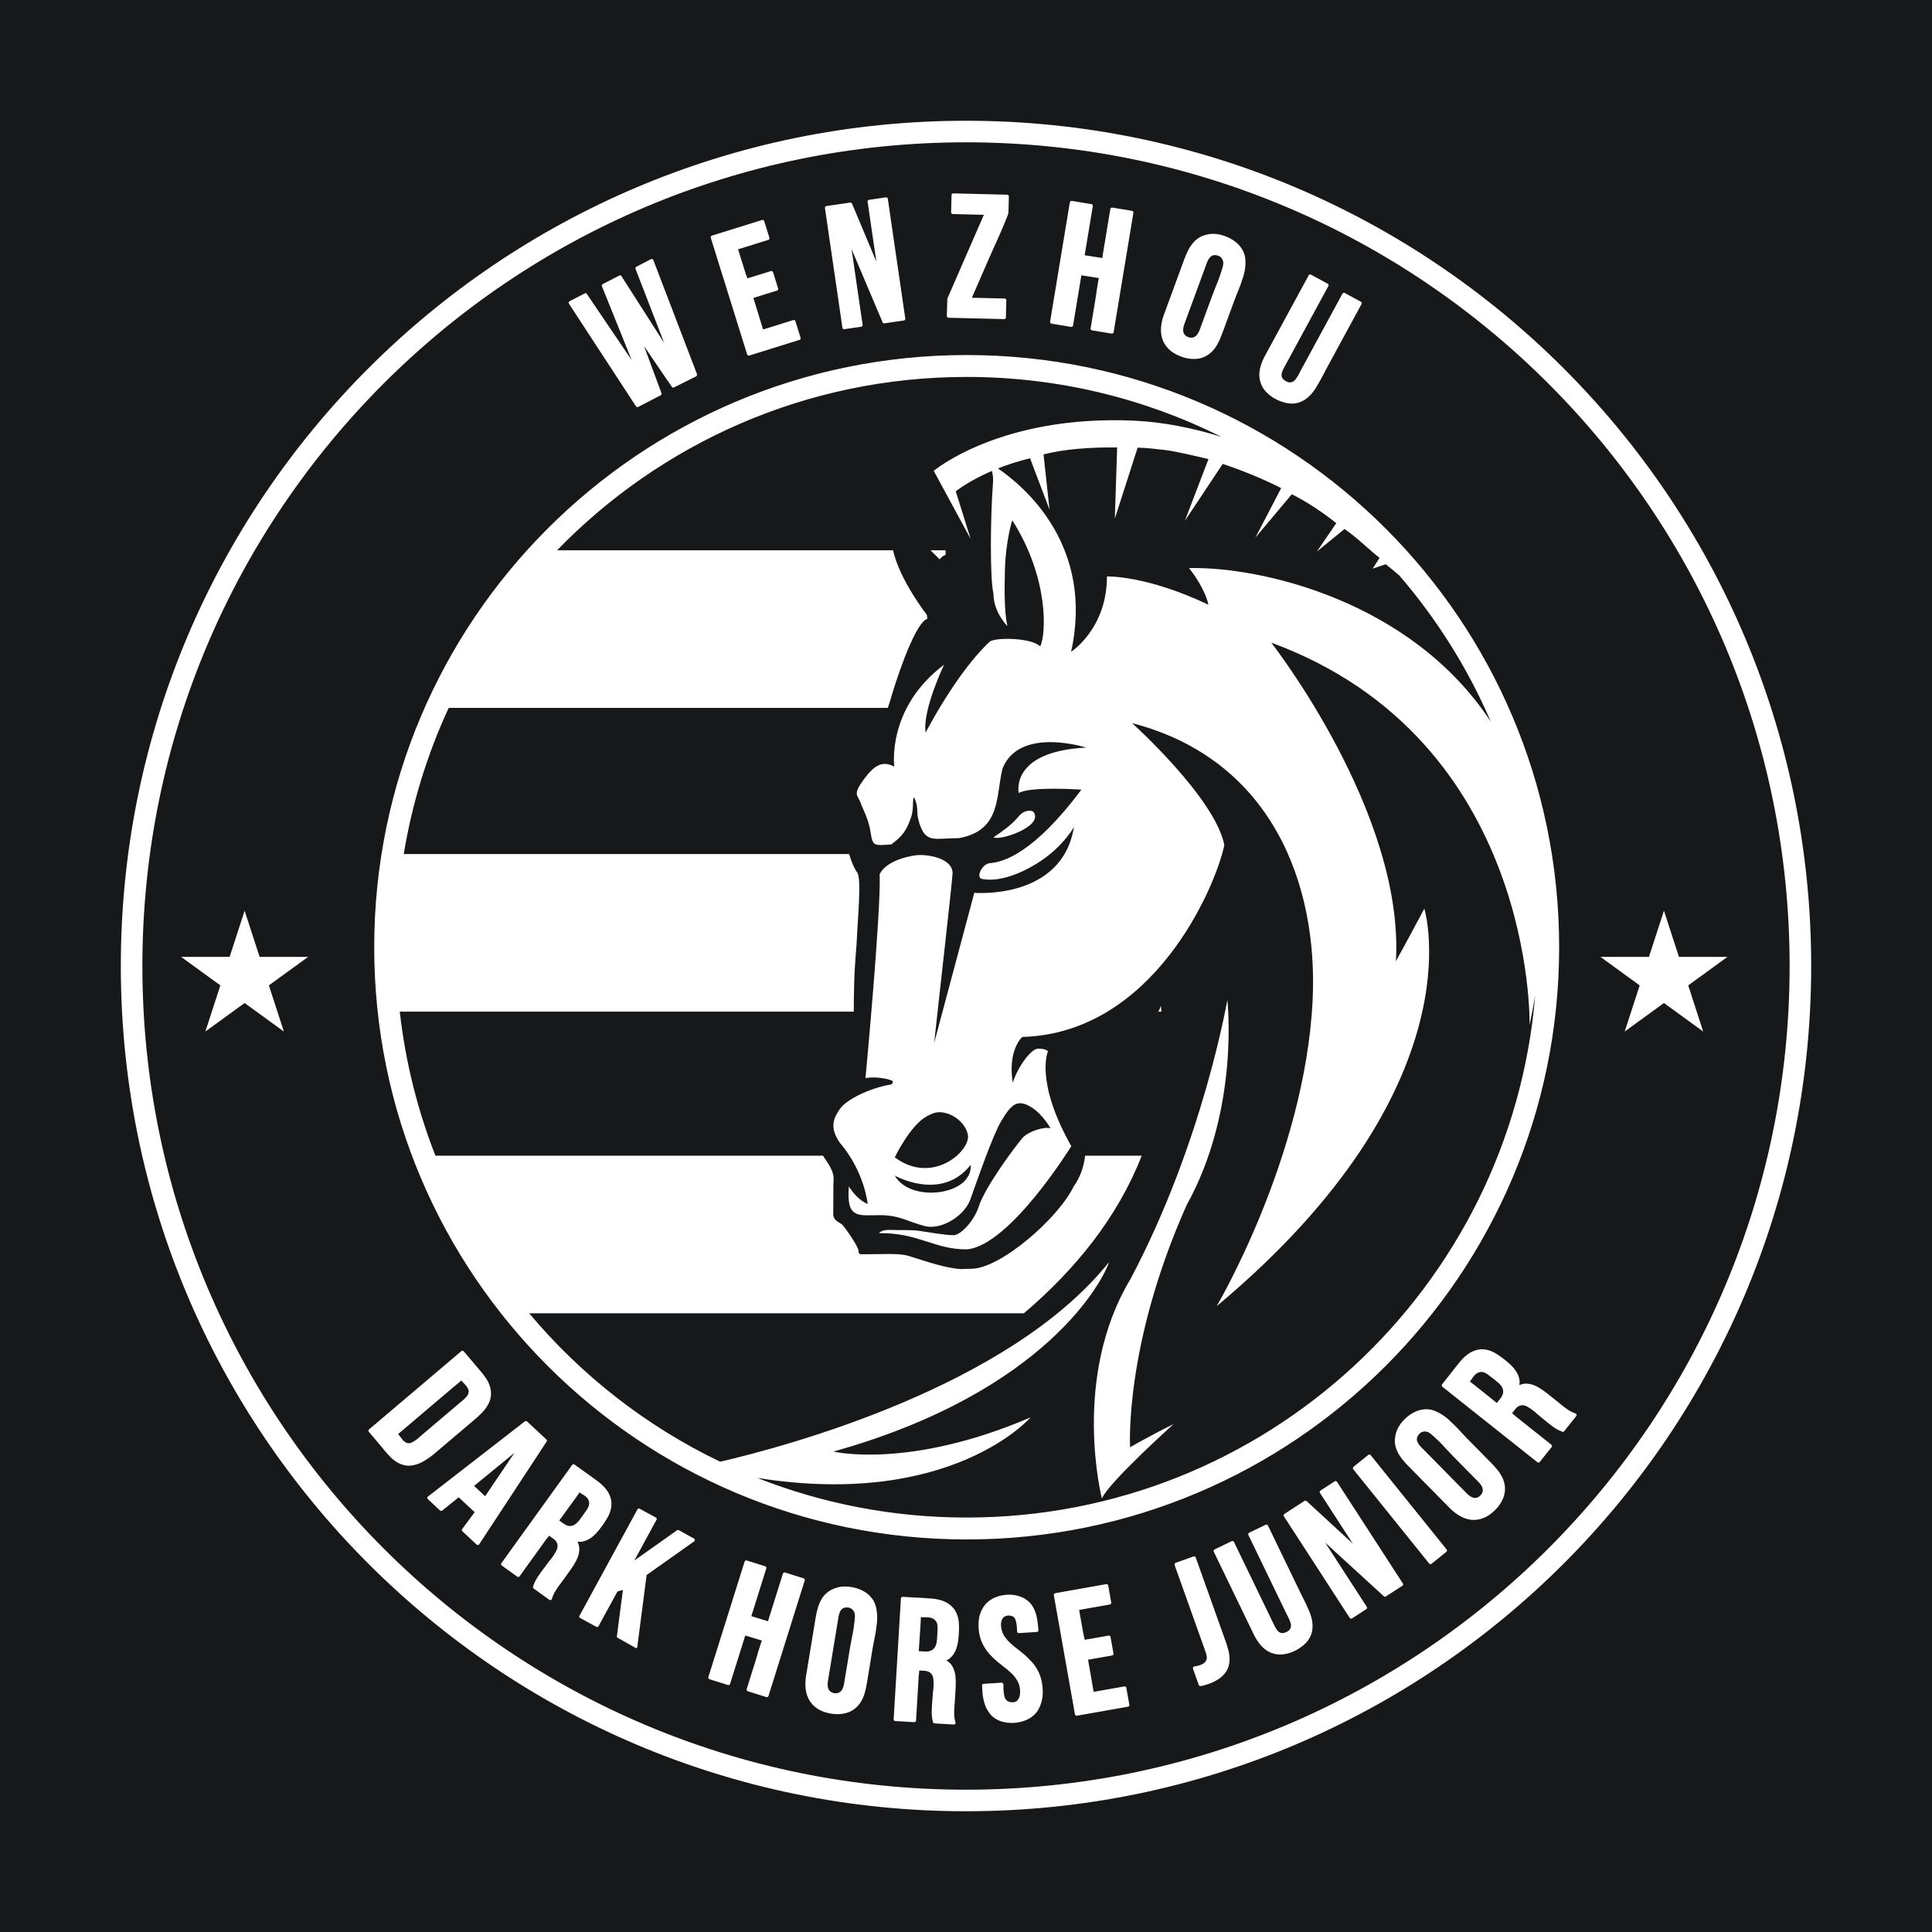<?xml version="1.0" encoding="utf-8"?>
<!-- Generator: Adobe Illustrator 26.0.3, SVG Export Plug-In . SVG Version: 6.00 Build 0)  -->
<svg version="1.1" id="图层_1" xmlns="http://www.w3.org/2000/svg" xmlns:xlink="http://www.w3.org/1999/xlink" x="0px" y="0px"
	 viewBox="0 0 800 800" style="enable-background:new 0 0 800 800;" xml:space="preserve">
<rect style="fill:#171819;" width="800" height="800"/>
<path style="fill:#FFFFFF;" d="M400,50C206.716,50,50.028,206.7,50.028,400S206.716,750,400,750
	s349.972-156.7,349.972-350S593.284,50,400,50z M400,741.072c-188.353,0-341.044-152.703-341.044-341.072
	S211.647,58.929,400,58.929s341.044,152.703,341.044,341.071S588.354,741.072,400,741.072z M127.593,396.218
	l-16.255,11.81l6.209,19.109l-16.255-11.81l-16.255,11.81l6.209-19.109l-16.255-11.81h20.093l6.209-19.109l6.209,19.109
	H127.593z M699.053,408.027l6.209,19.109l-16.255-11.81l-16.255,11.81l6.209-19.109l-16.255-11.81h20.093l6.209-19.109
	l6.209,19.109h20.092L699.053,408.027z M480.923,418.901h-1.285c0.784-1.392,1.039-2.447,1.039-2.447
	C480.767,417.272,480.847,418.087,480.923,418.901z M385.308,227.858h6.205c0.124,1.245,0.001,1.929,0.001,1.929
	c-1.196,0.287-2.471,1.818-2.471,1.818S387.543,229.992,385.308,227.858z M411.392,346.715
	c8.006-5.388,8.915-7.066,11.019-9.314c1.739-1.858,4.909-2.248,5.705-0.97
	C431.825,342.383,413.866,348.274,411.392,346.715z M491.38,498.965c-25.987,58.223-23.436,100.312-23.436,100.312
	s9.741-5.599,17.983-9.566c0,0-26.911,24.169-29.654,30.802c0,0-12.818-49.94,11.861-90.938
	c30.036-56.629,40.08-115.553,40.08-115.553S513.476,459.172,491.38,498.965z M645.61,392.233
	c0-135.431-109.837-245.22-245.327-245.22c-135.491,0-245.327,109.789-245.327,245.22
	s109.837,245.22,245.327,245.22C535.773,637.452,645.61,527.664,645.61,392.233z M500.372,250.397
	c-25.782-12.279-42.01-11.702-42.01-11.702c0.015,21.64-14.843,31.206-14.843,31.206
	c9.661-43.847-19.134-68.299-30.287-75.934c3.842-1.523,8.283-2.992,13.292-4.194l8.067,21.268l-2.487-22.862
	c8.112-2.195,19.619-3.043,30.483-2.902l-0.957,29.462l9.438-29.366c3.978,0.022,7.262,0.578,11.543,0.988
	c4.915,0.646,12.889,2.591,17.792,3.731l-9.789,25.588l15.688-23.579c7.76,2.566,16.812,6.229,24.201,10.012
	l-10.65,20.471l15.05-17.92c6.054,2.994,12.897,7.513,18.414,11.973l-8.019,11.75l11.447-9.342
	c5.343,3.684,10.009,8.438,14.508,11.957l-2.87,4.464l5.426-1.826c2,1.595,3.88,3.159,5.638,4.669
	c15.508,18.019,28.337,38.405,37.882,60.539c-33.026-50.268-95.565-64.305-124.973-63.614
	C499.419,244.245,500.372,250.397,500.372,250.397z M400.282,628.383c-30.604,0-59.848-5.817-86.688-16.404
	c80.349,12.784,113.153-25.073,113.153-25.073c-50.507,21.682-81.661,14.157-81.661,14.157
	c88.612-24.807,112.016-71.551,114.121-78.438c-41.161,51.478-133.073,76.15-160.986,82.641
	c-30.598-14.673-57.536-35.743-79.101-61.469h204.856c21.365-18.146,38.893-39.856,48.785-65.254h-23.438
	c-0.484,4.339-1.909,8.802-4.864,12.947c-6.232,12.896-30.166,33.876-42.263,33.876c-0.126,0-4.402,0.139-4.528,0.128
	c-8.545-0.702-19.129-4.999-22.745-5.771c-3.615-0.772-11.114-0.359-14.976-0.383
	c-3.818-0.023-4.475,0.415-4.464-1.371c0.011-1.786-5.516-9.598-6.728-10.873c-1.339-1.084-3.771-1.611-3.731-4.544
	c0.064-4.719-0.006-11.44,0.143-14.396c0.159-3.157-2.3-6.539-4.401-9.614H180.309
	c-7.397-18.82-12.431-38.824-14.773-59.642h187.998c0.019-16.882,0.81-22.974,1.152-27.9
	c0.468-10.865,2.141-27.159,0.255-29.717c-1.166-1.581-2.459-4.614-3.331-7.637H167.185
	c3.498-21.27,9.836-41.582,18.617-60.535h181.826c0.666-1.871,1.27-3.787,1.789-5.739
	c0,0,8.768-29.383,14.636-31.184l-0.287-1.626c0,0-11.153-14.221-13.985-26.704H230.676
	c42.94-44.259,103.054-71.776,169.606-71.776c37.919,0,73.744,8.944,105.5,24.814
	c-11.879-3.705-24.287-6.184-36.436-6.717c-55.226-2.423-82.711,20.789-82.711,20.789l15.305,28.219l-6.186-19.737
	c0,0,5.218-4.25,14.967-8.447c0.375,1.369,0.611,2.999,0.466,4.812c-1.084,13.583-1.339,40.016,0.191,45.979
	c-0.064,7.652,5.739,13.456,5.739,13.456c-1.275-6.25-1.209-14.951-1.02-22.639
	c0.319-13.009,3.061-21.172,3.061-21.172c15.241,23.914,14.081,47.37,11.543,52.228
	c-3.434-3.578-18.113-3.829-20.789-2.041c-13.806,12.754-26.624,37.721-26.624,37.721
	c-1.435-9.151,7.621-28.091,7.621-28.091c-23.978,18.047-20.598,42.217-20.598,42.217
	c-4.709-2.562-8.1-0.859-12.515,5.102c-4.783,6.457-2.726,6.648-1.626,9.374
	c1.132,3.252,3.454,6.963,4.321,12.691c0.893,5.899,1.403,5.484,8.545,5.038c4.687-3.475,6.377-5.835,8.237-11.285
	c1.329-3.893,0.306-8.229,1.329-8.102c2.168,5.102,0.374,5.332,2.139,10.754
	c2.707,8.313,6.31,6.018,16.322,6.018c17.696-3.205,15.209-17.601,18.079-28.888
	c7.079-17.505,34.628-8.609,34.628-8.609c-31.758,1.594-27.948,18.813-27.948,18.813
	c4.99-2.886,25.971-1.404,25.971-1.404c-19.672,26.29-32.329,30.038-37.752,30.419
	c-3.635,0.255-6.058,6.25-3.38,6.568c8.285,1.675,19.701-3.77,26.943-9.342
	c7.781-5.987,11.096-12.196,11.096-12.196c-4.878,30.403-41.26,27.278-41.26,27.278l-16.612,62.113
	c1.275-12.279,7.21-64.134,7.589-69.893c0.379-5.759-7.981-7.876-13.519-7.876c-3.061,0-13.785,1.996-16.644,7.939
	c0.574,16.122-5.885,84.445-5.885,84.445c3.682-0.707,8.962,0.103,11.122,1.096c0.514,0.236,0.007,1.435-0.55,1.53
	c-9.247,1.586-18.62,6.423-21.14,10.116c-2.269,3.325-4.735,7.318-0.048,14.014
	c10.331,12.101,11.527,25.365,11.527,25.365c-4.835-2.043-7.78-7.302-7.78-7.302
	c-1.212,13.711,4.158,11.925,12.691,11.925c8.533,0,11.734,2.774,19.004,4.591
	c6.879,1.535,16.497-4.445,18.774-11.574c2.297-6.394,9.077-26.117,12.601-31.949
	c4.161-6.887,6.6-9.422,12.579-5.692c4.692,2.928,7.844,8.657,7.844,8.657c-2.55-0.773-9.072,1.213-11.495,3.89
	c-2.423,2.689-16.018,20.707-18.43,29.143c-2.104,5.676-7.261,11.164-10.203,11.224
	c-3.125,0.064-9.821-1.148-14.285-1.786c-3.61-0.516-7.314-0.198-11.575-0.383
	c-4.261-0.196-5.006,1.339-5.006,1.339c16.262-0.255,23.114,6.881,36.482,6.696c17.819-1.722,43.12-42.711,43.12-42.711
	c-15.257-27.023-9.645-39.363-9.645-39.363s-1.403-1.196-4.081-1.004c-2.55-0.254-8.237,6.942-10.522,14.109
	c-2.168-13.743,3.954-18.972,3.954-18.972c54.229-1.535,79.969-61.858,83.668-79.459
	c-3.824-19.573-38.195-50.491-38.195-50.491c57.632,14.954,77.155,66.458,74.736,114.963
	c-3.231,64.793-39.734,126.476-39.734,126.476c108.837-90.952,85.999-164.633,85.999-164.633
	c-8.786,16.503-11.765,21.768-11.765,21.768c3.571-61.475-51.629-131.912-51.629-131.912
	c109.606,40.3,106.982,158.314,106.982,158.314c0.892-4.166,1.66-8.24,2.324-12.235
	C625.554,533.266,524.038,628.383,400.282,628.383z M401.94,482.33c0.957,12.666-24.966,15.966-31.438,4.455
	C370.502,486.785,389.84,497.77,401.94,482.33z M370.502,479.235c0,0,6.288-13.111,13.168-16.954
	c1.838-1.026,3.716-1.836,5.676-1.738c5.378,0.27,10.605,4.659,11.447,9.438
	C401.941,476.502,386.189,490.93,370.502,479.235z M235.572,125.72c-0.112-0.163-0.141-0.326-0.089-0.491
	c0.03-0.153,0.116-0.28,0.256-0.381l-0.017-0.033l0.13-0.067l6.181-3.197c0.173-0.09,0.479-0.176,0.654-0.127
	c0.177,0.05,0.465,0.548,0.591,0.71l18.286,26.967l-12.313-30.541c-0.07-0.184-0.079-0.358-0.027-0.523
	c0.052-0.165,0.147-0.283,0.285-0.354l6.978-3.609c0.158-0.082,0.314-0.093,0.469-0.036
	c0.155,0.058,0.287,0.168,0.397,0.332l17.652,27.604l-11.838-30.609c-0.068-0.185-0.076-0.359-0.024-0.524
	c0.052-0.165,0.165-0.292,0.338-0.382l6.078-3.143c0.173-0.09,0.365-0.091,0.573-0.007
	c0.176,0.074,0.303,0.188,0.382,0.34l18.051,47.144c0.116,0.436,0.062,0.86-0.263,1.028l-9.207,4.604
	c-0.347,0.179-0.628,0.087-0.917-0.259l-11.495-16.852l7.214,19.463c0.116,0.436,0.011,0.738-0.314,0.906
	l-9.328,4.824c-0.325,0.168-0.632,0.079-0.921-0.267L235.572,125.72z M294.312,98.446
	c-0.022-0.07-0.028-0.132-0.019-0.186c0.009-0.054,0.021-0.097,0.038-0.127l0.016-0.198
	c0.032-0.061,0.065-0.103,0.096-0.126c0.032-0.023,0.059-0.038,0.083-0.045c0.016-0.03,0.044-0.065,0.084-0.103
	c0.04-0.037,0.095-0.068,0.165-0.09l20.785-6.479c0.188-0.059,0.367-0.043,0.536,0.045
	c0.169,0.088,0.283,0.226,0.342,0.413l2.155,6.914c0.059,0.188,0.043,0.366-0.046,0.534
	c-0.089,0.169-0.228,0.283-0.415,0.341l-8.737,2.723c-0.141,0.044-0.493,0.154-1.057,0.329
	c-0.446,0.139-0.916,0.285-1.409,0.439c-0.493,0.154-0.916,0.286-1.268,0.395
	c-0.002,0.077,0.009,0.151,0.03,0.222l3.101,9.943c0.021,0.069,0.094,0.26,0.217,0.573
	c0.102,0.245,0.198,0.491,0.288,0.739c0.09,0.249,0.157,0.441,0.2,0.579c0.157-0.074,0.394-0.161,0.711-0.26
	c0.317-0.099,0.597-0.173,0.839-0.224c0.141-0.044,0.235-0.073,0.282-0.088l7.891-2.46
	c0.164-0.051,0.337-0.035,0.517,0.046c0.18,0.082,0.299,0.215,0.356,0.398l2.11,6.767
	c0.05,0.16,0.026,0.331-0.072,0.512c-0.098,0.181-0.229,0.298-0.394,0.349l-9.547,2.976
	c-0.047,0.015-0.117,0.037-0.211,0.066l-0.035,0.011c0.371,1.191,0.847,2.72,1.693,5.434
	c0.976,3.213,1.752,5.744,2.328,7.591c0.054,0.009,0.105,0.006,0.152-0.009l12.365-3.854
	c0.188-0.059,0.367-0.043,0.536,0.045c0.169,0.088,0.283,0.226,0.342,0.413l2.144,6.878
	c0.059,0.188,0.043,0.366-0.046,0.534c-0.089,0.169-0.228,0.283-0.415,0.341l-20.785,6.479
	c-0.188,0.059-0.366,0.044-0.536-0.045c-0.169-0.088-0.283-0.226-0.341-0.413L294.312,98.446z M341.586,86.108
	c-0.011-0.072-0.013-0.132-0.008-0.183c0.005-0.05,0.018-0.088,0.039-0.116l0.026-0.077l0.057-0.119
	c0.041-0.055,0.08-0.091,0.114-0.109c0.035-0.017,0.064-0.028,0.088-0.031c0.021-0.027,0.054-0.057,0.099-0.088
	c0.045-0.03,0.104-0.052,0.176-0.062l9.854-1.438c0.17-0.025,0.322,0.003,0.457,0.08
	c0.135,0.078,0.238,0.186,0.307,0.323l10.081,24.032l-3.619-24.792c-0.028-0.192,0.015-0.364,0.129-0.516
	c0.114-0.151,0.268-0.241,0.462-0.27l6.981-1.019c0.194-0.028,0.367,0.014,0.52,0.126
	c0.153,0.113,0.243,0.265,0.271,0.457l7.244,49.619c0.028,0.193-0.015,0.365-0.129,0.516
	c-0.114,0.151-0.268,0.241-0.462,0.27l-8.072,1.178c-0.145,0.021-0.291,0-0.436-0.065
	c-0.146-0.065-0.243-0.179-0.292-0.344l-12.857-30.325l4.577,31.35c0.028,0.193-0.015,0.365-0.129,0.516
	c-0.114,0.152-0.268,0.242-0.462,0.27l-6.981,1.019c-0.194,0.028-0.367-0.014-0.52-0.127
	c-0.153-0.112-0.243-0.265-0.271-0.457L341.586,86.108z M392.268,131.366c-0.142-0.136-0.211-0.302-0.206-0.497
	l0.21-7.135c0.001-0.024,0.001-0.049,0.002-0.073l15.122-34.712l-12.888-0.313
	c-0.194-0.005-0.356-0.075-0.487-0.212c-0.13-0.136-0.193-0.302-0.188-0.496l0.174-7.172
	c0.005-0.194,0.075-0.356,0.212-0.487c0.137-0.13,0.302-0.193,0.496-0.188l22.353,0.543
	c0.194,0.005,0.356,0.076,0.487,0.212c0.13,0.137,0.193,0.302,0.188,0.496l-0.141,5.788
	c-0.009,0.388-0.03,0.734-0.062,1.037c-0.032,0.303-0.112,0.623-0.242,0.959c-1.733,4.354-3.573,8.632-5.521,12.834
	c-0.95,2.114-1.888,4.229-2.813,6.343l-6.52,14.995l13.579,0.33c0.194,0.005,0.356,0.076,0.487,0.212
	c0.13,0.137,0.193,0.302,0.188,0.496l-0.173,7.136c-0.005,0.195-0.075,0.357-0.212,0.487
	c-0.137,0.13-0.302,0.193-0.496,0.188l-23.045-0.56C392.579,131.574,392.41,131.503,392.268,131.366z
	 M434.945,133.737c-0.116-0.154-0.157-0.327-0.126-0.519l8.184-49.473c0.012-0.072,0.034-0.129,0.067-0.173
	c0.033-0.044,0.064-0.076,0.093-0.095l0.012-0.072l0.093-0.095c0.058-0.04,0.106-0.062,0.146-0.068
	c0.039-0.006,0.072-0.007,0.097-0.003c0.029-0.019,0.07-0.038,0.124-0.053c0.054-0.015,0.118-0.017,0.193-0.005
	l8.085,1.338c0.2,0.033,0.357,0.127,0.473,0.281c0.116,0.154,0.157,0.328,0.126,0.519l-3.355,20.273
	c-0.004,0.023-0.01,0.058-0.017,0.105c0.1,0.017,0.45,0.069,1.051,0.156c0.601,0.087,1.319,0.2,2.155,0.339
	c0.836,0.138,1.635,0.265,2.399,0.379c0.763,0.114,1.332,0.203,1.706,0.264c0.015-0.092,0.037-0.221,0.063-0.384
	c0.013-0.236,0.038-0.46,0.072-0.669l3.188-19.262c0.032-0.192,0.133-0.341,0.305-0.448
	c0.171-0.106,0.357-0.144,0.557-0.111l8.085,1.338c0.2,0.033,0.357,0.127,0.473,0.281
	c0.116,0.154,0.157,0.328,0.126,0.519l-8.184,49.473c-0.032,0.192-0.127,0.343-0.286,0.451
	c-0.159,0.109-0.338,0.147-0.538,0.114l-8.085-1.338c-0.2-0.033-0.363-0.128-0.491-0.284
	c-0.128-0.156-0.176-0.33-0.144-0.522l1.961-11.856c0.174-1.054,0.34-2.134,0.497-3.24
	c-0.017-0.052-0.022-0.101-0.014-0.15c0.193-1.321,0.319-2.092,0.556-3.366c0.148-0.74,0.285-1.493,0.412-2.26
	c-0.849-0.14-2.073-0.331-3.674-0.572c-1.576-0.237-2.763-0.421-3.562-0.553c-0.027,0.163-0.058,0.349-0.092,0.558
	c-0.035,0.209,0.039-0.228,0.011-0.061c-0.032,0.192-0.153,0.921-0.161,0.967l-3.197,19.332
	c-0.032,0.192-0.127,0.343-0.286,0.451c-0.159,0.109-0.338,0.147-0.538,0.114l-8.085-1.338
	C435.219,133.985,435.061,133.891,434.945,133.737z M485.151,145.59c1.188,0.849,2.523,1.547,4.004,2.091
	c1.838,0.7,3.744,1.019,5.72,0.956c1.976-0.063,3.826-0.684,5.552-1.861c1.091-0.788,2.002-1.703,2.732-2.741
	c0.73-1.038,1.345-2.131,1.844-3.28c0.499-1.149,0.954-2.281,1.364-3.398l4.719-12.854
	c0.377-1.026,0.796-2.099,1.261-3.223c0.925-2.168,1.754-4.444,2.487-6.827c0.732-2.382,1.017-4.709,0.855-6.979
	c-0.162-2.271-1.106-4.33-2.832-6.18c-1.849-1.868-4.199-3.196-7.052-3.986c-2.853-0.789-5.618-0.601-8.295,0.563
	c-1.286,0.614-2.372,1.425-3.259,2.431c-0.887,1.007-1.634,2.11-2.243,3.308c-0.608,1.199-1.134,2.403-1.578,3.611
	l-8.647,23.555C479.637,137.256,480.76,142.194,485.151,145.59z M490.338,134.421
	c0.32-0.943,0.663-1.877,1.029-2.803c0.167-0.456,0.339-0.923,0.515-1.402l6.187-16.854
	c0.184-0.501,0.368-1.003,0.552-1.504c0.017-0.046,0.033-0.091,0.05-0.137c0.329-0.966,0.684-1.934,1.067-2.906
	c0.859-2.27,2.036-3.326,3.529-3.166c0.429,0.028,0.826,0.109,1.191,0.243c0.638,0.234,1.134,0.61,1.487,1.128
	c0.597,0.84,0.75,1.866,0.46,3.079c-0.778,2.895-1.77,5.738-2.976,8.528
	c-0.531,1.305-1.03,2.596-1.499,3.872l-5.234,14.256c-0.201,0.547-0.494,1.099-0.879,1.656
	c-0.385,0.557-0.886,0.969-1.5,1.234c-0.785,0.307-1.655,0.246-2.61-0.182
	C489.934,138.656,489.477,136.976,490.338,134.421z M521.717,157.57c-0.672-2.934-0.033-6.248,1.918-9.941
	l18.267-33.635c0.093-0.171,0.235-0.28,0.427-0.328c0.191-0.047,0.373-0.025,0.543,0.067l6.912,3.754
	c0.171,0.093,0.282,0.23,0.336,0.411c0.054,0.181,0.034,0.357-0.059,0.528l-18.163,33.443
	c-0.128,0.235-0.249,0.459-0.365,0.672c-0.382,0.704-0.653,1.407-0.813,2.107c-0.16,0.701-0.06,1.356,0.3,1.966
	c0.342,0.49,0.817,0.9,1.425,1.23c0.608,0.33,1.2,0.5,1.775,0.508c0.926-0.077,1.699-0.534,2.32-1.372
	c0.62-0.837,1.158-1.726,1.614-2.667c0.035-0.064,0.064-0.117,0.087-0.16c0.118-0.268,0.24-0.518,0.368-0.753
	l17.276-31.811c0.093-0.171,0.23-0.283,0.411-0.336c0.181-0.053,0.357-0.034,0.528,0.059l6.688,3.633
	c0.171,0.093,0.282,0.23,0.336,0.411c0.054,0.181,0.034,0.357-0.059,0.528l-14.113,25.986
	c-0.487,0.896-0.969,1.809-1.445,2.738c-1.072,2.126-2.245,4.21-3.52,6.253
	c-2.019,3.158-4.433,5.135-7.241,5.931c-1.753,0.43-3.431,0.443-5.036,0.041c-1.605-0.402-2.994-0.922-4.167-1.559
	c-0.171-0.093-0.331-0.18-0.48-0.261c-1.216-0.66-2.412-1.6-3.587-2.819
	C523.025,160.974,522.197,159.433,521.717,157.57z M195.432,588.737c1.402-1.125,2.75-2.34,4.046-3.646
	c1.296-1.306,2.311-2.755,3.045-4.349c0.734-1.593,0.95-3.392,0.651-5.398c-0.313-1.644-0.921-3.142-1.827-4.491
	c-0.905-1.349-1.895-2.619-2.968-3.81l-6.359-7.499c-0.047-0.056-0.096-0.094-0.146-0.115
	c-0.05-0.021-0.092-0.033-0.126-0.036c-0.016-0.018-0.04-0.038-0.073-0.058
	c-0.033-0.019-0.084-0.033-0.152-0.038l-0.13,0.015l-0.056,0.047c-0.034-0.003-0.078,0.002-0.13,0.015
	c-0.053,0.013-0.107,0.043-0.163,0.09l-38.246,32.433c-0.149,0.126-0.23,0.283-0.245,0.471
	c-0.015,0.188,0.04,0.356,0.165,0.504l5.087,5.999c0.33,0.389,0.658,0.795,0.985,1.218
	c0.33,0.389,0.667,0.787,1.013,1.194c0.628,0.741,1.276,1.448,1.944,2.123c0.668,0.675,1.402,1.278,2.202,1.809
	c2.031,1.27,4.001,1.828,5.908,1.675c1.907-0.153,3.721-0.736,5.441-1.749c1.72-1.013,3.311-2.139,4.774-3.38
	L195.432,588.737z M174.368,594.472c-0.204,0.173-0.407,0.345-0.611,0.518c-1.067,1.032-2.182,1.819-3.346,2.36
	c-1.164,0.542-2.336,0.23-3.514-0.935c-0.235-0.278-0.476-0.599-0.722-0.964c-0.016-0.019-0.039-0.046-0.071-0.083
	c-0.249-0.33-0.506-0.653-0.773-0.968c-0.157-0.185-0.314-0.37-0.471-0.555l0.028-0.024l0.028-0.024
	c0.002-0.034,0.013-0.059,0.032-0.075c0.037-0.031,0.065-0.055,0.083-0.071l21.248-18.018
	c0.204-0.173,0.712-0.604,1.528-1.296c0.589-0.468,1.19-0.962,1.801-1.48c0.611-0.518,1.093-0.926,1.444-1.225
	l0.141,0.167c0.22,0.259,0.472,0.538,0.758,0.838c0.43,0.431,0.835,0.891,1.217,1.379
	c0.382,0.488,0.656,0.98,0.822,1.476c0.226,1.018-0.018,1.941-0.732,2.769c-0.714,0.828-1.521,1.576-2.42,2.243
	c-0.278,0.235-0.537,0.456-0.778,0.659L174.368,594.472z M226.457,596.448c-0.034-0.164-0.105-0.297-0.214-0.399
	l-7.978-7.435l-0.109-0.102l-0.052,0.001c-0.107-0.067-0.231-0.098-0.369-0.095
	c-0.017,0.018-0.043,0.028-0.077,0.028c-0.035,0.001-0.073,0.006-0.116,0.016
	c-0.043,0.01-0.098,0.033-0.166,0.07l-40.143,31.137c-0.201,0.144-0.305,0.33-0.311,0.556
	c0.01,0.208,0.088,0.38,0.233,0.516l5.069,4.728c0.102,0.095,0.232,0.15,0.391,0.165
	c0.159,0.016,0.313-0.023,0.462-0.117c0.694-0.58,1.308-1.056,1.986-1.585c0.126-0.102,0.244-0.196,0.355-0.281
	c1.513-1.194,3.017-2.411,4.512-3.653l6.62,6.163l-5.219,7.044c-0.097,0.142-0.125,0.299-0.081,0.472
	c0.043,0.173,0.119,0.31,0.228,0.411l5.881,5.481c0.163,0.152,0.34,0.217,0.529,0.195
	c0.224-0.023,0.41-0.133,0.556-0.328l27.917-42.531C226.459,596.766,226.491,596.613,226.457,596.448z
	 M200.889,619.55l-4.59-4.271l16.688-13.646L200.889,619.55z M239.15,638.452c0.014-0.019,0.002-0.044-0.038-0.072
	c0.034-0.005,0.078-0.004,0.131,0.005c0.443,0.05,0.897,0.063,1.363,0.039c2.665-0.294,5.168-1.961,7.509-5.003
	c1.523-1.865,2.842-3.861,3.957-5.991c2.378-5.169,0.959-9.782-4.257-13.839c-2.217-1.657-4.443-3.261-6.677-4.811
	c-0.138-0.099-0.266-0.192-0.384-0.277c-0.946-0.681-1.901-1.37-2.866-2.065
	c-0.059-0.043-0.116-0.068-0.169-0.077c-0.054-0.009-0.098-0.01-0.131-0.005c-0.02-0.014-0.048-0.027-0.085-0.038
	c-0.037-0.011-0.089-0.012-0.157-0.001l-0.123,0.046l-0.043,0.059c-0.034,0.006-0.075,0.021-0.123,0.046
	c-0.048,0.026-0.093,0.067-0.136,0.126l-29.313,40.686c-0.114,0.158-0.155,0.33-0.125,0.516
	c0.03,0.186,0.124,0.336,0.282,0.45l6.412,4.619c0.138,0.099,0.305,0.138,0.501,0.114
	c0.196-0.023,0.351-0.113,0.465-0.271l10.835-15.039c0.141-0.196,0.308-0.406,0.498-0.629l0.021-0.029
	c0.323-0.366,0.61-0.743,0.86-1.131l0.325,0.234c0.177,0.128,0.364,0.263,0.561,0.404
	c0.659,0.415,1.258,0.891,1.797,1.43c0.986,1.249,1.099,2.617,0.341,4.106c-0.759,1.489-1.669,2.867-2.733,4.136
	l-0.051,0.008c-0.374,0.478-0.704,0.914-0.988,1.308c-0.44,0.611-0.904,1.234-1.392,1.87
	c-0.905,1.173-1.769,2.383-2.593,3.63c-0.824,1.247-1.46,2.577-1.909,3.989
	c-0.066,0.341,0.019,0.597,0.255,0.767l6.5,4.683c0.177,0.128,0.391,0.163,0.643,0.104
	c0.212-0.086,0.352-0.24,0.421-0.46c0.318-1.147,0.79-2.228,1.417-3.243c0.626-1.014,1.297-1.998,2.012-2.949
	c0.218-0.262,0.434-0.54,0.647-0.836l1.277-1.773c0.837-1.162,1.682-2.334,2.533-3.516
	c0.823-1.142,1.579-2.378,2.267-3.708c0.688-1.329,1.083-2.75,1.186-4.263
	C239.927,640.613,239.685,639.496,239.15,638.452z M233.419,630.92c-0.173-0.124-1.634-1.209-1.844-1.328
	c0.159-0.22,7.995-10.895,8.423-11.625c0.372,0.302,1.808,1.151,1.98,1.275c2.253,1.555,2.604,3.501,1.054,5.835
	c-0.809,1.26-2.9,4.094-2.9,4.094C238.05,632.061,235.813,632.643,233.419,630.92z M333.177,653.897
	c0.09,0.168,0.106,0.345,0.048,0.53l-15.014,47.845c-0.058,0.186-0.172,0.322-0.342,0.408
	c-0.17,0.087-0.349,0.1-0.538,0.041l-7.65-2.401c-0.189-0.059-0.334-0.175-0.436-0.347
	c-0.102-0.171-0.124-0.35-0.065-0.536l3.598-11.466c0.32-1.019,0.635-2.065,0.946-3.138
	c-0.009-0.054-0.007-0.103,0.008-0.15c0.376-1.281,0.595-1.977,1.005-3.203c0.249-0.71,0.489-1.435,0.721-2.175
	c-0.803-0.252-1.963-0.603-3.481-1.056c-1.494-0.444-2.619-0.785-3.375-1.022c-0.049,0.157-0.105,0.336-0.169,0.538
	c-0.063,0.202-0.12,0.382-0.169,0.538c-0.056,0.18-0.091,0.291-0.105,0.336l-5.85,18.641
	c-0.058,0.186-0.172,0.322-0.342,0.408c-0.17,0.087-0.349,0.1-0.538,0.041l-7.65-2.401
	c-0.189-0.059-0.328-0.173-0.418-0.341c-0.09-0.168-0.106-0.344-0.048-0.53l15.014-47.845
	c0.022-0.07,0.051-0.123,0.09-0.163c0.038-0.039,0.073-0.066,0.103-0.082l0.022-0.07l0.103-0.082
	c0.062-0.032,0.112-0.047,0.151-0.048c0.039-0.001,0.07,0.003,0.094,0.01c0.031-0.015,0.073-0.028,0.128-0.036
	c0.054-0.008,0.117-0.002,0.188,0.021l7.65,2.401c0.189,0.059,0.328,0.174,0.418,0.341
	c0.09,0.168,0.106,0.345,0.048,0.53l-6.178,19.688c-0.007,0.022-0.018,0.056-0.032,0.101
	c0.094,0.03,0.426,0.128,0.997,0.294c0.57,0.167,1.251,0.374,2.042,0.622c0.791,0.248,1.548,0.48,2.272,0.695
	c0.724,0.215,1.262,0.378,1.617,0.489c0.028-0.089,0.067-0.213,0.116-0.37c0.046-0.231,0.102-0.448,0.165-0.65
	l5.872-18.713c0.058-0.185,0.178-0.32,0.36-0.402c0.181-0.082,0.367-0.095,0.556-0.035l7.65,2.401
	C332.948,653.615,333.087,653.729,333.177,653.897z M358.7,659.568c-2.166-1.488-4.724-2.352-7.674-2.592
	c-2.95-0.24-5.631,0.463-8.042,2.108c-1.148,0.845-2.063,1.844-2.745,2.999c-0.682,1.155-1.21,2.379-1.582,3.67
	c-0.373,1.292-0.663,2.573-0.873,3.842l-4.076,24.758c-0.893,6.768,1.136,11.407,6.086,13.919
	c1.326,0.612,2.768,1.046,4.325,1.303c1.937,0.343,3.869,0.299,5.798-0.134c1.929-0.433,3.63-1.389,5.104-2.869
	c0.924-0.979,1.647-2.048,2.17-3.204c0.522-1.156,0.921-2.345,1.196-3.567c0.275-1.222,0.509-2.42,0.702-3.594
	l2.224-13.511c0.177-1.078,0.389-2.211,0.634-3.402c0.502-2.303,0.89-4.694,1.162-7.172
	c0.273-2.477,0.116-4.816-0.469-7.016C362.057,662.907,360.743,661.061,358.7,659.568z M352.691,678.36
	c-0.277,1.382-0.525,2.743-0.746,4.085l-2.467,14.984c-0.095,0.575-0.279,1.172-0.553,1.791
	c-0.274,0.619-0.688,1.117-1.242,1.493c-0.714,0.449-1.579,0.552-2.598,0.31
	c-1.893-0.459-2.656-2.024-2.29-4.695c0.138-0.986,0.299-1.968,0.485-2.946c0.079-0.479,0.16-0.97,0.243-1.473
	l2.917-17.715c0.087-0.526,0.174-1.054,0.26-1.581c0.008-0.048,0.016-0.095,0.024-0.144
	c0.142-1.01,0.309-2.028,0.503-3.054c0.418-2.391,1.376-3.649,2.872-3.771c0.427-0.053,0.832-0.048,1.216,0.016
	c0.671,0.11,1.228,0.387,1.672,0.829c0.744,0.713,1.087,1.692,1.03,2.938
	C353.792,672.415,353.351,675.393,352.691,678.36z M385.986,661.937c-2.76-0.214-5.498-0.378-8.215-0.492
	c-0.17-0.01-0.327-0.02-0.473-0.028c-1.163-0.07-2.338-0.14-3.526-0.211c-0.073-0.004-0.134,0.005-0.184,0.025
	c-0.05,0.021-0.088,0.044-0.113,0.066c-0.024-0.001-0.055,0.003-0.092,0.013c-0.037,0.011-0.081,0.038-0.133,0.083
	l-0.079,0.105l-0.004,0.073c-0.026,0.023-0.052,0.058-0.079,0.105c-0.027,0.048-0.043,0.107-0.047,0.18
	l-2.998,50.056c-0.012,0.194,0.045,0.362,0.171,0.503c0.125,0.141,0.285,0.218,0.479,0.229l7.888,0.473
	c0.17,0.01,0.331-0.047,0.484-0.172c0.153-0.124,0.236-0.283,0.247-0.478l1.108-18.503
	c0.014-0.242,0.043-0.508,0.084-0.798l0.002-0.036c0.077-0.482,0.118-0.954,0.121-1.415l0.4,0.024
	c0.218,0.013,0.448,0.027,0.691,0.041c0.778-0.002,1.54,0.08,2.284,0.246c1.501,0.528,2.329,1.623,2.485,3.286
	c0.156,1.664,0.124,3.315-0.096,4.956l-0.038,0.034c-0.061,0.604-0.105,1.149-0.134,1.634
	c-0.045,0.751-0.104,1.526-0.176,2.324c-0.137,1.476-0.22,2.96-0.249,4.454c-0.029,1.494,0.145,2.958,0.521,4.391
	c0.126,0.324,0.335,0.494,0.626,0.512l7.997,0.479c0.218,0.013,0.418-0.072,0.599-0.256
	c0.133-0.187,0.169-0.391,0.11-0.614c-0.345-1.139-0.525-2.305-0.538-3.498c-0.014-1.192,0.027-2.382,0.122-3.568
	c0.045-0.338,0.078-0.688,0.1-1.052l0.131-2.181c0.086-1.43,0.172-2.872,0.259-4.326
	c0.084-1.405,0.062-2.854-0.068-4.345c-0.13-1.491-0.556-2.903-1.278-4.236c-0.595-1.033-1.397-1.847-2.407-2.443
	c0.001-0.024-0.022-0.038-0.071-0.041c0.026-0.022,0.064-0.045,0.113-0.066c0.401-0.195,0.792-0.427,1.173-0.696
	c2.095-1.674,3.317-4.422,3.668-8.244c0.289-2.39,0.335-4.783,0.138-7.179
	C396.231,665.712,392.564,662.574,385.986,661.937z M387.993,678.905c-0.209,3.494-1.909,5.145-5.098,4.954
	c-0.23-0.014-2.196-0.158-2.457-0.147c0.016-0.266,0.924-13.246,0.887-14.078c0.515,0.058,2.32,0.019,2.55,0.032
	c2.963,0.124,4.419,1.563,4.369,4.316C388.243,675.454,387.993,678.905,387.993,678.905z M430.118,692.464
	c1.104,2.435,1.66,5.162,1.67,8.177c0.009,3.016-0.773,5.718-2.349,8.104c-1.122,1.482-2.523,2.6-4.202,3.351
	s-3.416,1.184-5.208,1.298c-1.866,0.119-3.642-0.073-5.327-0.573c-2.038-0.673-3.618-1.716-4.742-3.128
	c-1.124-1.412-1.907-2.926-2.35-4.54c-0.443-1.614-0.705-3.051-0.785-4.311l-0.183-2.871
	c-0.012-0.194,0.044-0.362,0.169-0.503c0.125-0.141,0.284-0.219,0.478-0.231l7.45-0.474
	c0.194-0.012,0.362,0.045,0.503,0.169c0.142,0.125,0.219,0.284,0.231,0.478c0.025,0.388,0.039,0.8,0.042,1.238
	c-0.015,1.291,0.113,2.535,0.384,3.734c0.271,1.2,0.977,1.981,2.12,2.346c1.507,0.366,2.634,0.112,3.382-0.762
	c0.676-0.846,1.013-1.949,1.012-3.312c-0.002-1.362-0.234-2.624-0.697-3.787c-0.651-1.442-1.553-2.716-2.706-3.824
	c-1.153-1.106-2.38-2.141-3.682-3.105l-0.039-0.034c-0.768-0.608-1.525-1.217-2.269-1.826
	c-1.103-0.902-2.231-1.993-3.383-3.27c-1.152-1.277-2.121-2.753-2.909-4.431
	c-1.16-2.554-1.668-5.386-1.526-8.496s1.214-5.775,3.213-7.995c1.971-1.901,4.465-3.044,7.481-3.432
	c3.016-0.387,5.771,0.084,8.264,1.408c1.567,0.922,2.754,2.093,3.562,3.514c0.808,1.421,1.363,2.973,1.665,4.656
	c0.302,1.684,0.505,3.349,0.61,4.997c0.011,0.17-0.052,0.332-0.188,0.486c-0.136,0.155-0.289,0.237-0.459,0.248
	l-7.45,0.474c-0.194,0.012-0.362-0.044-0.503-0.169c-0.142-0.124-0.219-0.284-0.231-0.478
	c-0.014-0.218-0.028-0.436-0.042-0.654c-0.005-0.073-0.009-0.145-0.014-0.218
	c-0.032-1.652-0.246-3.013-0.643-4.082c-0.396-1.069-1.265-1.622-2.605-1.659
	c-1.34-0.036-2.284,0.425-2.831,1.384c-0.499,0.957-0.657,2.091-0.477,3.406c0.181,1.315,0.571,2.476,1.17,3.483
	c0.755,1.169,1.65,2.225,2.683,3.168c1.033,0.944,2.111,1.831,3.234,2.659c0.844,0.652,1.678,1.329,2.501,2.03
	c0.952,0.815,1.99,1.838,3.114,3.068C428.379,689.406,429.333,690.835,430.118,692.464z M466.389,698.871
	l1.246,7.028c0.034,0.192-0.003,0.365-0.112,0.519c-0.108,0.155-0.258,0.249-0.449,0.283l-21.156,3.749
	c-0.191,0.034-0.364-0.003-0.519-0.112c-0.155-0.108-0.249-0.257-0.283-0.449l-8.75-49.376
	c-0.013-0.072-0.011-0.133,0.004-0.186c0.015-0.052,0.033-0.092,0.053-0.12l0.04-0.192
	c0.039-0.056,0.076-0.093,0.11-0.112c0.034-0.018,0.063-0.03,0.086-0.034c0.02-0.028,0.051-0.058,0.095-0.091
	c0.044-0.032,0.101-0.055,0.173-0.068l21.156-3.749c0.191-0.034,0.364,0.004,0.519,0.112
	c0.155,0.108,0.249,0.258,0.283,0.449l1.252,7.064c0.034,0.192-0.003,0.365-0.111,0.519
	c-0.108,0.155-0.258,0.249-0.449,0.283l-8.893,1.576c-0.144,0.025-0.502,0.089-1.076,0.191
	c-0.454,0.081-0.932,0.165-1.434,0.254c-0.502,0.089-0.932,0.165-1.291,0.229c-0.011,0.076-0.011,0.15,0.002,0.222
	l1.677,9.466c0.013,0.072,0.061,0.273,0.144,0.603c0.071,0.259,0.264,1.245,0.321,1.5
	c0.058,0.255,0.099,0.452,0.123,0.592c0.163-0.052,0.406-0.108,0.729-0.165c0.323-0.057,0.606-0.095,0.849-0.114
	c0.143-0.025,0.239-0.042,0.287-0.051l8.032-1.423c0.167-0.03,0.334,0.008,0.5,0.11
	c0.166,0.103,0.266,0.248,0.299,0.435l1.223,6.901c0.029,0.163-0.016,0.328-0.134,0.493
	c-0.119,0.166-0.262,0.263-0.429,0.293l-9.717,1.722c-0.048,0.008-0.119,0.021-0.215,0.038l-0.036,0.006
	c0.215,1.214,0.485,2.739,0.977,5.512c0.556,3.28,1.002,5.864,1.337,7.752c0.052,0.015,0.102,0.019,0.15,0.01
	l12.586-2.23c0.191-0.034,0.364,0.004,0.519,0.112C466.261,698.531,466.355,698.68,466.389,698.871z
	 M508.694,683.528c0.376,1.49,0.511,3.026,0.406,4.61c-0.202,1.748-0.747,3.218-1.637,4.411
	c-0.889,1.193-1.948,2.163-3.177,2.91c-1.228,0.747-2.426,1.329-3.592,1.744
	c-1.464,0.521-2.651,0.842-3.562,0.96c-0.077,0.002-0.136-0.003-0.179-0.014c-0.042-0.01-0.068-0.027-0.076-0.05
	c-0.023,0.008-0.065-0.002-0.128-0.032c-0.116-0.036-0.205-0.106-0.269-0.213l-0.012-0.034l-0.083-0.125l-2.396-6.723
	c-0.073-0.206-0.054-0.406,0.057-0.6c0.134-0.202,0.312-0.317,0.534-0.345c2.749-0.386,4.397-1.258,4.945-2.613
	c0.181-0.503,0.232-1.03,0.152-1.581c-0.081-0.551-0.214-1.089-0.402-1.616c-0.139-0.389-0.281-0.789-0.428-1.201
	l-0.22-0.618l-12.25-34.372c-0.065-0.183-0.057-0.36,0.024-0.53c0.081-0.17,0.213-0.288,0.396-0.354
	l7.41-2.641c0.183-0.065,0.366-0.059,0.547,0.018c0.182,0.077,0.306,0.207,0.371,0.39l12.201,34.234
	C507.862,680.577,508.318,682.038,508.694,683.528z M542.297,667.585c1.387,3.482,1.585,6.596,0.593,9.341
	c-0.673,1.675-1.642,3.046-2.905,4.114c-1.263,1.069-2.495,1.894-3.697,2.475
	c-0.175,0.085-0.339,0.164-0.492,0.238c-1.246,0.602-2.707,1.025-4.382,1.269c-1.675,0.244-3.41,0.017-5.203-0.68
	c-2.775-1.166-5.093-3.619-6.955-7.357l-16.66-34.458c-0.085-0.175-0.09-0.354-0.017-0.538
	c0.073-0.183,0.197-0.318,0.372-0.402l7.081-3.424c0.175-0.085,0.352-0.095,0.53-0.034
	c0.178,0.062,0.31,0.181,0.394,0.355l16.565,34.261c0.117,0.241,0.228,0.47,0.333,0.689
	c0.349,0.721,0.761,1.351,1.237,1.889c0.476,0.538,1.066,0.839,1.772,0.903c0.597,0.009,1.207-0.139,1.83-0.44
	c0.623-0.301,1.106-0.682,1.448-1.145c0.477-0.797,0.557-1.691,0.239-2.684c-0.318-0.992-0.726-1.948-1.224-2.867
	c-0.032-0.066-0.058-0.12-0.079-0.164c-0.149-0.252-0.281-0.497-0.397-0.738l-15.757-32.589
	c-0.085-0.175-0.096-0.351-0.034-0.53c0.062-0.178,0.18-0.31,0.355-0.394l6.852-3.313
	c0.175-0.085,0.352-0.095,0.53-0.034c0.178,0.062,0.31,0.18,0.395,0.355l12.871,26.622
	c0.444,0.918,0.904,1.842,1.38,2.771C540.374,663.19,541.381,665.358,542.297,667.585z M580.897,655.679
	c0.106,0.164,0.139,0.338,0.098,0.522c-0.04,0.185-0.142,0.331-0.306,0.437l-6.823,4.421
	c-0.123,0.08-0.264,0.121-0.423,0.122c-0.159,0.002-0.295-0.062-0.408-0.191l-24.303-22.221l17.228,26.589
	c0.106,0.164,0.139,0.338,0.098,0.522c-0.04,0.185-0.142,0.331-0.306,0.437l-5.901,3.824
	c-0.164,0.106-0.339,0.14-0.524,0.101c-0.185-0.038-0.331-0.14-0.436-0.303l-27.268-42.084
	c-0.04-0.061-0.067-0.115-0.084-0.163c-0.016-0.047-0.021-0.088-0.013-0.122l-0.009-0.081l0.002-0.132
	c0.015-0.067,0.034-0.116,0.058-0.146c0.024-0.03,0.046-0.052,0.067-0.065c0.008-0.033,0.025-0.074,0.053-0.121
	c0.028-0.046,0.072-0.09,0.134-0.13l8.329-5.397c0.143-0.093,0.293-0.131,0.448-0.117
	c0.155,0.015,0.293,0.071,0.413,0.166l19.163,17.654l-13.624-21.027c-0.105-0.163-0.138-0.337-0.098-0.522
	c0.04-0.184,0.142-0.331,0.306-0.437l5.901-3.823c0.164-0.106,0.339-0.139,0.524-0.101
	c0.185,0.039,0.331,0.14,0.436,0.303L580.897,655.679z M599.025,641.601c0.122,0.152,0.168,0.325,0.138,0.52
	c-0.03,0.195-0.111,0.346-0.243,0.453l-6.154,4.957c-0.151,0.122-0.321,0.173-0.508,0.152
	c-0.187-0.02-0.342-0.105-0.464-0.257l-31.456-39.053c-0.045-0.057-0.074-0.111-0.086-0.165
	c-0.011-0.053-0.016-0.097-0.012-0.131l-0.046-0.057l-0.012-0.131c0.007-0.068,0.022-0.118,0.042-0.151
	c0.021-0.032,0.041-0.056,0.06-0.071c0.004-0.034,0.017-0.076,0.039-0.125c0.023-0.049,0.062-0.097,0.119-0.143
	l6.154-4.957c0.132-0.107,0.297-0.153,0.494-0.141c0.197,0.013,0.357,0.095,0.478,0.246L599.025,641.601z
	 M621.729,611.098c-0.627-1.103-1.354-2.125-2.18-3.067c-0.826-0.942-1.656-1.836-2.491-2.683l-9.612-9.751
	c-0.767-0.778-1.559-1.616-2.377-2.515c-1.566-1.762-3.271-3.482-5.113-5.161c-1.842-1.679-3.824-2.929-5.947-3.751
	c-2.123-0.822-4.388-0.847-6.798-0.074c-2.478,0.875-4.682,2.435-6.612,4.678
	c-1.93,2.244-2.94,4.824-3.03,7.742c0.007,1.425,0.276,2.753,0.808,3.984c0.532,1.232,1.211,2.378,2.035,3.439
	c0.825,1.062,1.689,2.051,2.592,2.967l17.614,17.869c4.945,4.705,9.889,5.796,14.834,3.274
	c1.275-0.712,2.475-1.622,3.599-2.729c1.417-1.364,2.519-2.952,3.304-4.766c0.785-1.814,1.014-3.752,0.685-5.815
	C622.794,613.416,622.356,612.202,621.729,611.098z M612.708,619.506c-1.485,1.26-3.2,0.956-5.143-0.912
	c-0.716-0.692-1.414-1.4-2.096-2.127c-0.341-0.346-0.69-0.7-1.048-1.063l-12.603-12.786
	c-0.375-0.38-0.75-0.761-1.125-1.141c-0.034-0.035-0.068-0.069-0.102-0.104c-0.733-0.709-1.458-1.444-2.173-2.204
	c-1.687-1.746-2.14-3.26-1.358-4.542c0.209-0.376,0.451-0.701,0.728-0.973c0.484-0.477,1.036-0.765,1.654-0.864
	c1.014-0.182,2.008,0.117,2.981,0.897c2.287,1.939,4.434,4.049,6.444,6.33c0.954,1.037,1.908,2.039,2.862,3.008
	l10.66,10.815c0.409,0.415,0.783,0.915,1.122,1.502c0.339,0.586,0.498,1.214,0.476,1.883
	C613.929,618.064,613.502,618.825,612.708,619.506z M652.382,585.276c-1.133-0.373-2.194-0.898-3.181-1.574
	c-0.987-0.675-1.94-1.394-2.859-2.155c-0.252-0.231-0.521-0.46-0.807-0.687l-1.716-1.363
	c-1.125-0.894-2.259-1.795-3.403-2.703c-1.105-0.878-2.308-1.694-3.607-2.447c-1.298-0.752-2.702-1.216-4.212-1.392
	c-1.189-0.108-2.318,0.081-3.387,0.565c-0.019-0.015-0.044-0.004-0.074,0.034
	c-0.004-0.034-0-0.078,0.011-0.131c0.07-0.441,0.104-0.894,0.102-1.361
	c-0.173-2.68-1.727-5.263-4.664-7.751c-1.797-1.613-3.735-3.029-5.815-4.247
	c-5.064-2.628-9.745-1.432-14.043,3.587c-1.759,2.137-3.466,4.285-5.119,6.444
	c-0.106,0.133-0.204,0.257-0.294,0.371c-0.725,0.913-1.457,1.835-2.197,2.766c-0.045,0.057-0.073,0.113-0.085,0.165
	c-0.011,0.053-0.014,0.097-0.011,0.131c-0.015,0.019-0.029,0.046-0.042,0.083
	c-0.013,0.036-0.016,0.088-0.008,0.157l0.041,0.125l0.057,0.045c0.004,0.034,0.018,0.076,0.041,0.125
	c0.023,0.05,0.063,0.097,0.12,0.142l39.38,31.283c0.153,0.121,0.323,0.171,0.511,0.15
	c0.188-0.021,0.342-0.108,0.463-0.26l4.915-6.188c0.105-0.133,0.151-0.298,0.137-0.495
	c-0.014-0.197-0.097-0.356-0.25-0.478l-14.557-11.563c-0.19-0.151-0.393-0.328-0.606-0.528l-0.029-0.023
	c-0.351-0.341-0.715-0.646-1.093-0.915l0.249-0.314c0.136-0.171,0.28-0.352,0.43-0.542
	c0.445-0.639,0.949-1.215,1.513-1.728c1.294-0.925,2.669-0.972,4.124-0.142c1.456,0.831,2.793,1.808,4.014,2.933
	l0.006,0.051c0.461,0.398,0.883,0.748,1.264,1.051c0.591,0.469,1.194,0.964,1.808,1.482
	c1.133,0.962,2.304,1.885,3.514,2.769c1.21,0.884,2.512,1.585,3.905,2.102c0.338,0.083,0.598,0.01,0.779-0.218
	l4.982-6.273c0.136-0.171,0.181-0.383,0.134-0.638C652.746,585.503,652.599,585.356,652.382,585.276z
	 M621.273,579.089c-0.138,0.173-1.337,1.641-1.472,1.853c-0.211-0.167-10.442-8.428-11.15-8.883
	c0.331-0.373,1.29-1.82,1.428-1.993c1.731-2.266,3.721-2.578,5.969-0.939c1.216,0.857,3.931,3.06,3.931,3.06
	C622.753,574.384,623.183,576.684,621.273,579.089z M287.434,638.252l-19.683,13.938l-3.879,29.89
	c-0.038,0.297-0.366,0.461-0.627,0.314l-7.607-4.291c-0.15-0.085-0.234-0.252-0.211-0.422l2.506-19.313
	l-2.25,0.613l-7.864,14.432c-0.162,0.297-0.534,0.406-0.831,0.245l-6.825-3.719
	c-0.297-0.162-0.406-0.534-0.245-0.831l24.067-44.17c0.162-0.297,0.534-0.406,0.831-0.245l6.825,3.719
	c0.297,0.162,0.407,0.534,0.245,0.831l-9.228,16.936l17.704-12.537c0.215-0.152,0.499-0.168,0.73-0.04
	l6.278,3.491C287.812,637.338,287.846,637.96,287.434,638.252z"/>
<g>
</g>
<g>
</g>
<g>
</g>
<g>
</g>
<g>
</g>
<g>
</g>
<g>
</g>
<g>
</g>
<g>
</g>
<g>
</g>
<g>
</g>
<g>
</g>
<g>
</g>
<g>
</g>
<g>
</g>
</svg>
